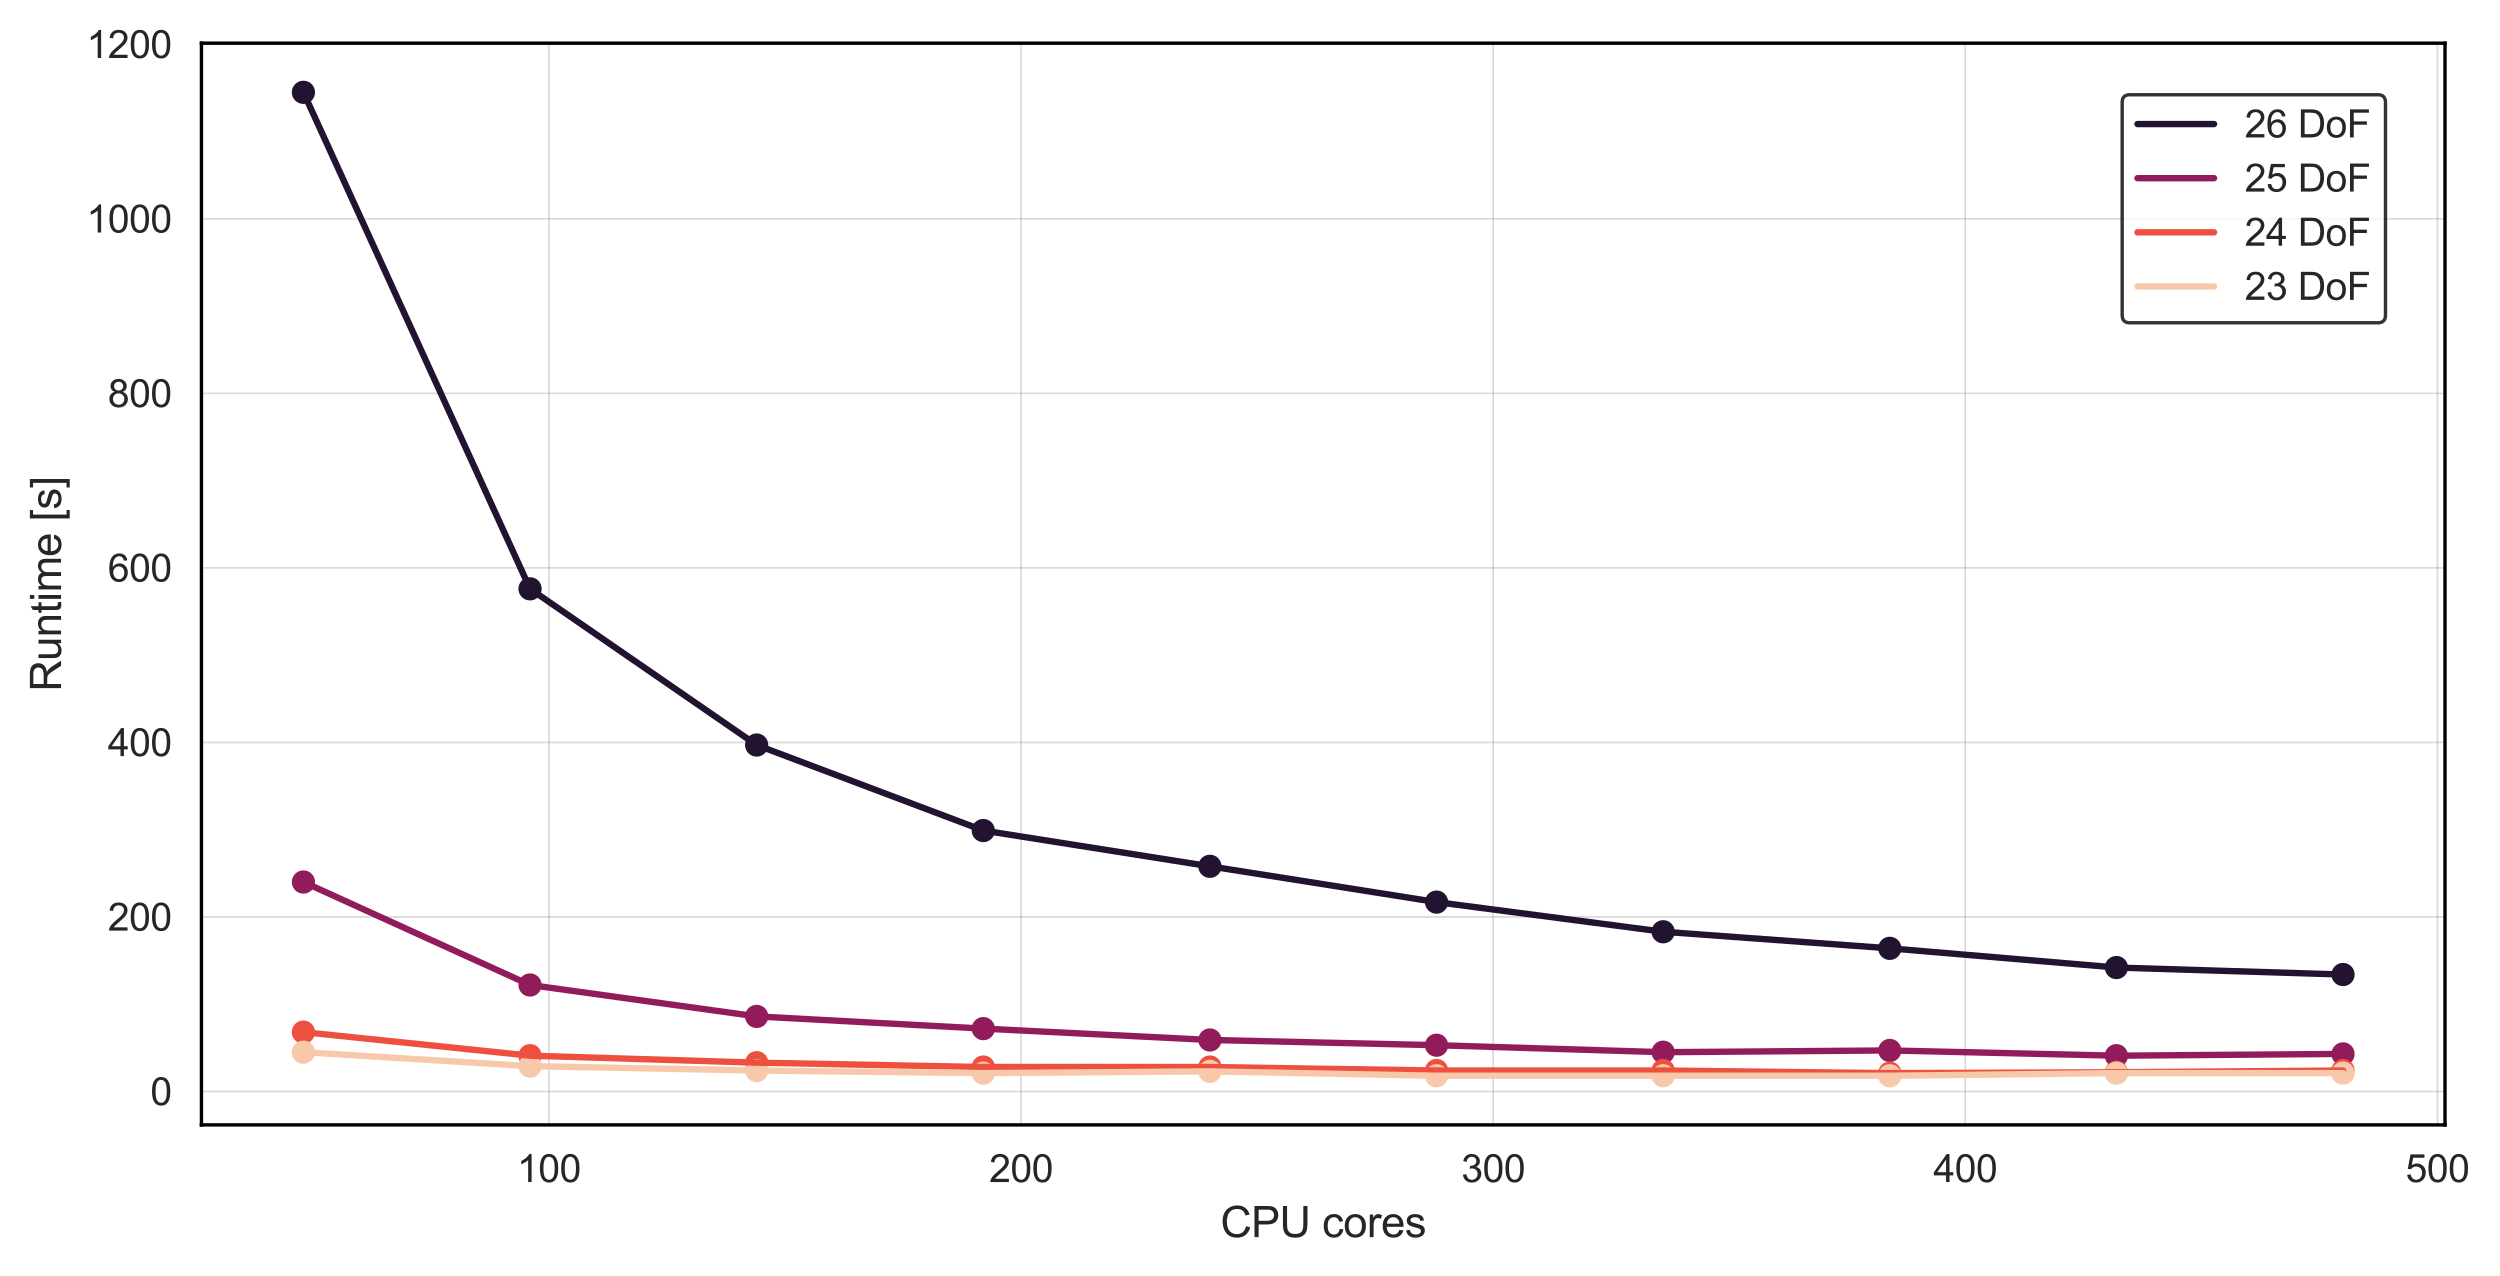 <?xml version="1.0" encoding="utf-8" standalone="no"?>
<!DOCTYPE svg PUBLIC "-//W3C//DTD SVG 1.1//EN"
  "http://www.w3.org/Graphics/SVG/1.1/DTD/svg11.dtd">
<svg xmlns:xlink="http://www.w3.org/1999/xlink" width="587.831pt" height="300.082pt" viewBox="0 0 587.831 300.082" xmlns="http://www.w3.org/2000/svg" version="1.1">
 <defs>
  <style type="text/css">*{stroke-linejoin: round; stroke-linecap: butt}</style>
 </defs>
 <g id="figure_1">
  <g id="patch_1">
   <path d="M 0 300.082 
L 587.831 300.082 
L 587.831 0 
L 0 0 
z
" style="fill: #ffffff"/>
  </g>
  <g id="axes_1">
   <g id="patch_2">
    <path d="M 47.365 264.506 
L 574.9 264.506 
L 574.9 10.144 
L 47.365 10.144 
z
" style="fill: #ffffff"/>
   </g>
   <g id="matplotlib.axis_1">
    <g id="xtick_1">
     <g id="line2d_1">
      <path d="M 129.071 264.506 
L 129.071 10.144 
" clip-path="url(#p59edd4e1dd)" style="fill: none; stroke: #808080; stroke-opacity: 0.3; stroke-width: 0.4; stroke-linecap: round"/>
     </g>
     <g id="text_1">
      <!-- 100 -->
      <g style="fill: #262626" transform="translate(121.563 277.948) scale(0.09 -0.09)">
       <defs>
        <path id="ArialMT-31" d="M 2384 0 
L 1822 0 
L 1822 3584 
Q 1619 3391 1289 3197 
Q 959 3003 697 2906 
L 697 3450 
Q 1169 3672 1522 3987 
Q 1875 4303 2022 4600 
L 2384 4600 
L 2384 0 
z
" transform="scale(0.016)"/>
        <path id="ArialMT-30" d="M 266 2259 
Q 266 3072 433 3567 
Q 600 4063 929 4331 
Q 1259 4600 1759 4600 
Q 2128 4600 2406 4451 
Q 2684 4303 2865 4023 
Q 3047 3744 3150 3342 
Q 3253 2941 3253 2259 
Q 3253 1453 3087 958 
Q 2922 463 2592 192 
Q 2263 -78 1759 -78 
Q 1097 -78 719 397 
Q 266 969 266 2259 
z
M 844 2259 
Q 844 1131 1108 757 
Q 1372 384 1759 384 
Q 2147 384 2411 759 
Q 2675 1134 2675 2259 
Q 2675 3391 2411 3762 
Q 2147 4134 1753 4134 
Q 1366 4134 1134 3806 
Q 844 3388 844 2259 
z
" transform="scale(0.016)"/>
       </defs>
       <use xlink:href="#ArialMT-31"/>
       <use xlink:href="#ArialMT-30" transform="translate(55.615 0)"/>
       <use xlink:href="#ArialMT-30" transform="translate(111.23 0)"/>
      </g>
     </g>
    </g>
    <g id="xtick_2">
     <g id="line2d_2">
      <path d="M 240.084 264.506 
L 240.084 10.144 
" clip-path="url(#p59edd4e1dd)" style="fill: none; stroke: #808080; stroke-opacity: 0.3; stroke-width: 0.4; stroke-linecap: round"/>
     </g>
     <g id="text_2">
      <!-- 200 -->
      <g style="fill: #262626" transform="translate(232.577 277.948) scale(0.09 -0.09)">
       <defs>
        <path id="ArialMT-32" d="M 3222 541 
L 3222 0 
L 194 0 
Q 188 203 259 391 
Q 375 700 629 1000 
Q 884 1300 1366 1694 
Q 2113 2306 2375 2664 
Q 2638 3022 2638 3341 
Q 2638 3675 2398 3904 
Q 2159 4134 1775 4134 
Q 1369 4134 1125 3890 
Q 881 3647 878 3216 
L 300 3275 
Q 359 3922 746 4261 
Q 1134 4600 1788 4600 
Q 2447 4600 2831 4234 
Q 3216 3869 3216 3328 
Q 3216 3053 3103 2787 
Q 2991 2522 2730 2228 
Q 2469 1934 1863 1422 
Q 1356 997 1212 845 
Q 1069 694 975 541 
L 3222 541 
z
" transform="scale(0.016)"/>
       </defs>
       <use xlink:href="#ArialMT-32"/>
       <use xlink:href="#ArialMT-30" transform="translate(55.615 0)"/>
       <use xlink:href="#ArialMT-30" transform="translate(111.23 0)"/>
      </g>
     </g>
    </g>
    <g id="xtick_3">
     <g id="line2d_3">
      <path d="M 351.097 264.506 
L 351.097 10.144 
" clip-path="url(#p59edd4e1dd)" style="fill: none; stroke: #808080; stroke-opacity: 0.3; stroke-width: 0.4; stroke-linecap: round"/>
     </g>
     <g id="text_3">
      <!-- 300 -->
      <g style="fill: #262626" transform="translate(343.59 277.948) scale(0.09 -0.09)">
       <defs>
        <path id="ArialMT-33" d="M 269 1209 
L 831 1284 
Q 928 806 1161 595 
Q 1394 384 1728 384 
Q 2125 384 2398 659 
Q 2672 934 2672 1341 
Q 2672 1728 2419 1979 
Q 2166 2231 1775 2231 
Q 1616 2231 1378 2169 
L 1441 2663 
Q 1497 2656 1531 2656 
Q 1891 2656 2178 2843 
Q 2466 3031 2466 3422 
Q 2466 3731 2256 3934 
Q 2047 4138 1716 4138 
Q 1388 4138 1169 3931 
Q 950 3725 888 3313 
L 325 3413 
Q 428 3978 793 4289 
Q 1159 4600 1703 4600 
Q 2078 4600 2393 4439 
Q 2709 4278 2876 4000 
Q 3044 3722 3044 3409 
Q 3044 3113 2884 2869 
Q 2725 2625 2413 2481 
Q 2819 2388 3044 2092 
Q 3269 1797 3269 1353 
Q 3269 753 2831 336 
Q 2394 -81 1725 -81 
Q 1122 -81 723 278 
Q 325 638 269 1209 
z
" transform="scale(0.016)"/>
       </defs>
       <use xlink:href="#ArialMT-33"/>
       <use xlink:href="#ArialMT-30" transform="translate(55.615 0)"/>
       <use xlink:href="#ArialMT-30" transform="translate(111.23 0)"/>
      </g>
     </g>
    </g>
    <g id="xtick_4">
     <g id="line2d_4">
      <path d="M 462.111 264.506 
L 462.111 10.144 
" clip-path="url(#p59edd4e1dd)" style="fill: none; stroke: #808080; stroke-opacity: 0.3; stroke-width: 0.4; stroke-linecap: round"/>
     </g>
     <g id="text_4">
      <!-- 400 -->
      <g style="fill: #262626" transform="translate(454.603 277.948) scale(0.09 -0.09)">
       <defs>
        <path id="ArialMT-34" d="M 2069 0 
L 2069 1097 
L 81 1097 
L 81 1613 
L 2172 4581 
L 2631 4581 
L 2631 1613 
L 3250 1613 
L 3250 1097 
L 2631 1097 
L 2631 0 
L 2069 0 
z
M 2069 1613 
L 2069 3678 
L 634 1613 
L 2069 1613 
z
" transform="scale(0.016)"/>
       </defs>
       <use xlink:href="#ArialMT-34"/>
       <use xlink:href="#ArialMT-30" transform="translate(55.615 0)"/>
       <use xlink:href="#ArialMT-30" transform="translate(111.23 0)"/>
      </g>
     </g>
    </g>
    <g id="xtick_5">
     <g id="line2d_5">
      <path d="M 573.124 264.506 
L 573.124 10.144 
" clip-path="url(#p59edd4e1dd)" style="fill: none; stroke: #808080; stroke-opacity: 0.3; stroke-width: 0.4; stroke-linecap: round"/>
     </g>
     <g id="text_5">
      <!-- 500 -->
      <g style="fill: #262626" transform="translate(565.617 277.948) scale(0.09 -0.09)">
       <defs>
        <path id="ArialMT-35" d="M 266 1200 
L 856 1250 
Q 922 819 1161 601 
Q 1400 384 1738 384 
Q 2144 384 2425 690 
Q 2706 997 2706 1503 
Q 2706 1984 2436 2262 
Q 2166 2541 1728 2541 
Q 1456 2541 1237 2417 
Q 1019 2294 894 2097 
L 366 2166 
L 809 4519 
L 3088 4519 
L 3088 3981 
L 1259 3981 
L 1013 2750 
Q 1425 3038 1878 3038 
Q 2478 3038 2890 2622 
Q 3303 2206 3303 1553 
Q 3303 931 2941 478 
Q 2500 -78 1738 -78 
Q 1113 -78 717 272 
Q 322 622 266 1200 
z
" transform="scale(0.016)"/>
       </defs>
       <use xlink:href="#ArialMT-35"/>
       <use xlink:href="#ArialMT-30" transform="translate(55.615 0)"/>
       <use xlink:href="#ArialMT-30" transform="translate(111.23 0)"/>
      </g>
     </g>
    </g>
    <g id="text_6">
     <!-- CPU cores -->
     <g style="fill: #262626" transform="translate(286.961 290.894) scale(0.1 -0.1)">
      <defs>
       <path id="ArialMT-43" d="M 3763 1606 
L 4369 1453 
Q 4178 706 3683 314 
Q 3188 -78 2472 -78 
Q 1731 -78 1267 223 
Q 803 525 561 1097 
Q 319 1669 319 2325 
Q 319 3041 592 3573 
Q 866 4106 1370 4382 
Q 1875 4659 2481 4659 
Q 3169 4659 3637 4309 
Q 4106 3959 4291 3325 
L 3694 3184 
Q 3534 3684 3231 3912 
Q 2928 4141 2469 4141 
Q 1941 4141 1586 3887 
Q 1231 3634 1087 3207 
Q 944 2781 944 2328 
Q 944 1744 1114 1308 
Q 1284 872 1643 656 
Q 2003 441 2422 441 
Q 2931 441 3284 734 
Q 3638 1028 3763 1606 
z
" transform="scale(0.016)"/>
       <path id="ArialMT-50" d="M 494 0 
L 494 4581 
L 2222 4581 
Q 2678 4581 2919 4538 
Q 3256 4481 3484 4323 
Q 3713 4166 3852 3881 
Q 3991 3597 3991 3256 
Q 3991 2672 3619 2267 
Q 3247 1863 2275 1863 
L 1100 1863 
L 1100 0 
L 494 0 
z
M 1100 2403 
L 2284 2403 
Q 2872 2403 3119 2622 
Q 3366 2841 3366 3238 
Q 3366 3525 3220 3729 
Q 3075 3934 2838 4000 
Q 2684 4041 2272 4041 
L 1100 4041 
L 1100 2403 
z
" transform="scale(0.016)"/>
       <path id="ArialMT-55" d="M 3500 4581 
L 4106 4581 
L 4106 1934 
Q 4106 1244 3950 837 
Q 3794 431 3386 176 
Q 2978 -78 2316 -78 
Q 1672 -78 1262 144 
Q 853 366 678 786 
Q 503 1206 503 1934 
L 503 4581 
L 1109 4581 
L 1109 1938 
Q 1109 1341 1220 1058 
Q 1331 775 1601 622 
Q 1872 469 2263 469 
Q 2931 469 3215 772 
Q 3500 1075 3500 1938 
L 3500 4581 
z
" transform="scale(0.016)"/>
       <path id="ArialMT-20" transform="scale(0.016)"/>
       <path id="ArialMT-63" d="M 2588 1216 
L 3141 1144 
Q 3050 572 2676 248 
Q 2303 -75 1759 -75 
Q 1078 -75 664 370 
Q 250 816 250 1647 
Q 250 2184 428 2587 
Q 606 2991 970 3192 
Q 1334 3394 1763 3394 
Q 2303 3394 2647 3120 
Q 2991 2847 3088 2344 
L 2541 2259 
Q 2463 2594 2264 2762 
Q 2066 2931 1784 2931 
Q 1359 2931 1093 2626 
Q 828 2322 828 1663 
Q 828 994 1084 691 
Q 1341 388 1753 388 
Q 2084 388 2306 591 
Q 2528 794 2588 1216 
z
" transform="scale(0.016)"/>
       <path id="ArialMT-6f" d="M 213 1659 
Q 213 2581 725 3025 
Q 1153 3394 1769 3394 
Q 2453 3394 2887 2945 
Q 3322 2497 3322 1706 
Q 3322 1066 3130 698 
Q 2938 331 2570 128 
Q 2203 -75 1769 -75 
Q 1072 -75 642 372 
Q 213 819 213 1659 
z
M 791 1659 
Q 791 1022 1069 705 
Q 1347 388 1769 388 
Q 2188 388 2466 706 
Q 2744 1025 2744 1678 
Q 2744 2294 2464 2611 
Q 2184 2928 1769 2928 
Q 1347 2928 1069 2612 
Q 791 2297 791 1659 
z
" transform="scale(0.016)"/>
       <path id="ArialMT-72" d="M 416 0 
L 416 3319 
L 922 3319 
L 922 2816 
Q 1116 3169 1280 3281 
Q 1444 3394 1641 3394 
Q 1925 3394 2219 3213 
L 2025 2691 
Q 1819 2813 1613 2813 
Q 1428 2813 1281 2702 
Q 1134 2591 1072 2394 
Q 978 2094 978 1738 
L 978 0 
L 416 0 
z
" transform="scale(0.016)"/>
       <path id="ArialMT-65" d="M 2694 1069 
L 3275 997 
Q 3138 488 2766 206 
Q 2394 -75 1816 -75 
Q 1088 -75 661 373 
Q 234 822 234 1631 
Q 234 2469 665 2931 
Q 1097 3394 1784 3394 
Q 2450 3394 2872 2941 
Q 3294 2488 3294 1666 
Q 3294 1616 3291 1516 
L 816 1516 
Q 847 969 1125 678 
Q 1403 388 1819 388 
Q 2128 388 2347 550 
Q 2566 713 2694 1069 
z
M 847 1978 
L 2700 1978 
Q 2663 2397 2488 2606 
Q 2219 2931 1791 2931 
Q 1403 2931 1139 2672 
Q 875 2413 847 1978 
z
" transform="scale(0.016)"/>
       <path id="ArialMT-73" d="M 197 991 
L 753 1078 
Q 800 744 1014 566 
Q 1228 388 1613 388 
Q 2000 388 2187 545 
Q 2375 703 2375 916 
Q 2375 1106 2209 1216 
Q 2094 1291 1634 1406 
Q 1016 1563 777 1677 
Q 538 1791 414 1992 
Q 291 2194 291 2438 
Q 291 2659 392 2848 
Q 494 3038 669 3163 
Q 800 3259 1026 3326 
Q 1253 3394 1513 3394 
Q 1903 3394 2198 3281 
Q 2494 3169 2634 2976 
Q 2775 2784 2828 2463 
L 2278 2388 
Q 2241 2644 2061 2787 
Q 1881 2931 1553 2931 
Q 1166 2931 1000 2803 
Q 834 2675 834 2503 
Q 834 2394 903 2306 
Q 972 2216 1119 2156 
Q 1203 2125 1616 2013 
Q 2213 1853 2448 1751 
Q 2684 1650 2818 1456 
Q 2953 1263 2953 975 
Q 2953 694 2789 445 
Q 2625 197 2315 61 
Q 2006 -75 1616 -75 
Q 969 -75 630 194 
Q 291 463 197 991 
z
" transform="scale(0.016)"/>
      </defs>
      <use xlink:href="#ArialMT-43"/>
      <use xlink:href="#ArialMT-50" transform="translate(72.217 0)"/>
      <use xlink:href="#ArialMT-55" transform="translate(138.916 0)"/>
      <use xlink:href="#ArialMT-20" transform="translate(211.133 0)"/>
      <use xlink:href="#ArialMT-63" transform="translate(238.916 0)"/>
      <use xlink:href="#ArialMT-6f" transform="translate(288.916 0)"/>
      <use xlink:href="#ArialMT-72" transform="translate(344.531 0)"/>
      <use xlink:href="#ArialMT-65" transform="translate(377.832 0)"/>
      <use xlink:href="#ArialMT-73" transform="translate(433.447 0)"/>
     </g>
    </g>
   </g>
   <g id="matplotlib.axis_2">
    <g id="ytick_1">
     <g id="line2d_6">
      <path d="M 47.365 256.637 
L 574.9 256.637 
" clip-path="url(#p59edd4e1dd)" style="fill: none; stroke: #808080; stroke-opacity: 0.3; stroke-width: 0.4; stroke-linecap: round"/>
     </g>
     <g id="text_7">
      <!-- 0 -->
      <g style="fill: #262626" transform="translate(35.36 259.858) scale(0.09 -0.09)">
       <use xlink:href="#ArialMT-30"/>
      </g>
     </g>
    </g>
    <g id="ytick_2">
     <g id="line2d_7">
      <path d="M 47.365 215.601 
L 574.9 215.601 
" clip-path="url(#p59edd4e1dd)" style="fill: none; stroke: #808080; stroke-opacity: 0.3; stroke-width: 0.4; stroke-linecap: round"/>
     </g>
     <g id="text_8">
      <!-- 200 -->
      <g style="fill: #262626" transform="translate(25.35 218.822) scale(0.09 -0.09)">
       <use xlink:href="#ArialMT-32"/>
       <use xlink:href="#ArialMT-30" transform="translate(55.615 0)"/>
       <use xlink:href="#ArialMT-30" transform="translate(111.23 0)"/>
      </g>
     </g>
    </g>
    <g id="ytick_3">
     <g id="line2d_8">
      <path d="M 47.365 174.565 
L 574.9 174.565 
" clip-path="url(#p59edd4e1dd)" style="fill: none; stroke: #808080; stroke-opacity: 0.3; stroke-width: 0.4; stroke-linecap: round"/>
     </g>
     <g id="text_9">
      <!-- 400 -->
      <g style="fill: #262626" transform="translate(25.35 177.786) scale(0.09 -0.09)">
       <use xlink:href="#ArialMT-34"/>
       <use xlink:href="#ArialMT-30" transform="translate(55.615 0)"/>
       <use xlink:href="#ArialMT-30" transform="translate(111.23 0)"/>
      </g>
     </g>
    </g>
    <g id="ytick_4">
     <g id="line2d_9">
      <path d="M 47.365 133.529 
L 574.9 133.529 
" clip-path="url(#p59edd4e1dd)" style="fill: none; stroke: #808080; stroke-opacity: 0.3; stroke-width: 0.4; stroke-linecap: round"/>
     </g>
     <g id="text_10">
      <!-- 600 -->
      <g style="fill: #262626" transform="translate(25.35 136.75) scale(0.09 -0.09)">
       <defs>
        <path id="ArialMT-36" d="M 3184 3459 
L 2625 3416 
Q 2550 3747 2413 3897 
Q 2184 4138 1850 4138 
Q 1581 4138 1378 3988 
Q 1113 3794 959 3422 
Q 806 3050 800 2363 
Q 1003 2672 1297 2822 
Q 1591 2972 1913 2972 
Q 2475 2972 2870 2558 
Q 3266 2144 3266 1488 
Q 3266 1056 3080 686 
Q 2894 316 2569 119 
Q 2244 -78 1831 -78 
Q 1128 -78 684 439 
Q 241 956 241 2144 
Q 241 3472 731 4075 
Q 1159 4600 1884 4600 
Q 2425 4600 2770 4297 
Q 3116 3994 3184 3459 
z
M 888 1484 
Q 888 1194 1011 928 
Q 1134 663 1356 523 
Q 1578 384 1822 384 
Q 2178 384 2434 671 
Q 2691 959 2691 1453 
Q 2691 1928 2437 2201 
Q 2184 2475 1800 2475 
Q 1419 2475 1153 2201 
Q 888 1928 888 1484 
z
" transform="scale(0.016)"/>
       </defs>
       <use xlink:href="#ArialMT-36"/>
       <use xlink:href="#ArialMT-30" transform="translate(55.615 0)"/>
       <use xlink:href="#ArialMT-30" transform="translate(111.23 0)"/>
      </g>
     </g>
    </g>
    <g id="ytick_5">
     <g id="line2d_10">
      <path d="M 47.365 92.493 
L 574.9 92.493 
" clip-path="url(#p59edd4e1dd)" style="fill: none; stroke: #808080; stroke-opacity: 0.3; stroke-width: 0.4; stroke-linecap: round"/>
     </g>
     <g id="text_11">
      <!-- 800 -->
      <g style="fill: #262626" transform="translate(25.35 95.714) scale(0.09 -0.09)">
       <defs>
        <path id="ArialMT-38" d="M 1131 2484 
Q 781 2613 612 2850 
Q 444 3088 444 3419 
Q 444 3919 803 4259 
Q 1163 4600 1759 4600 
Q 2359 4600 2725 4251 
Q 3091 3903 3091 3403 
Q 3091 3084 2923 2848 
Q 2756 2613 2416 2484 
Q 2838 2347 3058 2040 
Q 3278 1734 3278 1309 
Q 3278 722 2862 322 
Q 2447 -78 1769 -78 
Q 1091 -78 675 323 
Q 259 725 259 1325 
Q 259 1772 486 2073 
Q 713 2375 1131 2484 
z
M 1019 3438 
Q 1019 3113 1228 2906 
Q 1438 2700 1772 2700 
Q 2097 2700 2305 2904 
Q 2513 3109 2513 3406 
Q 2513 3716 2298 3927 
Q 2084 4138 1766 4138 
Q 1444 4138 1231 3931 
Q 1019 3725 1019 3438 
z
M 838 1322 
Q 838 1081 952 856 
Q 1066 631 1291 507 
Q 1516 384 1775 384 
Q 2178 384 2440 643 
Q 2703 903 2703 1303 
Q 2703 1709 2433 1975 
Q 2163 2241 1756 2241 
Q 1359 2241 1098 1978 
Q 838 1716 838 1322 
z
" transform="scale(0.016)"/>
       </defs>
       <use xlink:href="#ArialMT-38"/>
       <use xlink:href="#ArialMT-30" transform="translate(55.615 0)"/>
       <use xlink:href="#ArialMT-30" transform="translate(111.23 0)"/>
      </g>
     </g>
    </g>
    <g id="ytick_6">
     <g id="line2d_11">
      <path d="M 47.365 51.457 
L 574.9 51.457 
" clip-path="url(#p59edd4e1dd)" style="fill: none; stroke: #808080; stroke-opacity: 0.3; stroke-width: 0.4; stroke-linecap: round"/>
     </g>
     <g id="text_12">
      <!-- 1000 -->
      <g style="fill: #262626" transform="translate(20.345 54.678) scale(0.09 -0.09)">
       <use xlink:href="#ArialMT-31"/>
       <use xlink:href="#ArialMT-30" transform="translate(55.615 0)"/>
       <use xlink:href="#ArialMT-30" transform="translate(111.23 0)"/>
       <use xlink:href="#ArialMT-30" transform="translate(166.846 0)"/>
      </g>
     </g>
    </g>
    <g id="ytick_7">
     <g id="line2d_12">
      <path d="M 47.365 10.421 
L 574.9 10.421 
" clip-path="url(#p59edd4e1dd)" style="fill: none; stroke: #808080; stroke-opacity: 0.3; stroke-width: 0.4; stroke-linecap: round"/>
     </g>
     <g id="text_13">
      <!-- 1200 -->
      <g style="fill: #262626" transform="translate(20.345 13.642) scale(0.09 -0.09)">
       <use xlink:href="#ArialMT-31"/>
       <use xlink:href="#ArialMT-32" transform="translate(55.615 0)"/>
       <use xlink:href="#ArialMT-30" transform="translate(111.23 0)"/>
       <use xlink:href="#ArialMT-30" transform="translate(166.846 0)"/>
      </g>
     </g>
    </g>
    <g id="text_14">
     <!-- Runtime [s] -->
     <g style="fill: #262626" transform="translate(14.358 162.609) rotate(-90) scale(0.1 -0.1)">
      <defs>
       <path id="ArialMT-52" d="M 503 0 
L 503 4581 
L 2534 4581 
Q 3147 4581 3465 4457 
Q 3784 4334 3975 4021 
Q 4166 3709 4166 3331 
Q 4166 2844 3850 2509 
Q 3534 2175 2875 2084 
Q 3116 1969 3241 1856 
Q 3506 1613 3744 1247 
L 4541 0 
L 3778 0 
L 3172 953 
Q 2906 1366 2734 1584 
Q 2563 1803 2427 1890 
Q 2291 1978 2150 2013 
Q 2047 2034 1813 2034 
L 1109 2034 
L 1109 0 
L 503 0 
z
M 1109 2559 
L 2413 2559 
Q 2828 2559 3062 2645 
Q 3297 2731 3419 2920 
Q 3541 3109 3541 3331 
Q 3541 3656 3305 3865 
Q 3069 4075 2559 4075 
L 1109 4075 
L 1109 2559 
z
" transform="scale(0.016)"/>
       <path id="ArialMT-75" d="M 2597 0 
L 2597 488 
Q 2209 -75 1544 -75 
Q 1250 -75 995 37 
Q 741 150 617 320 
Q 494 491 444 738 
Q 409 903 409 1263 
L 409 3319 
L 972 3319 
L 972 1478 
Q 972 1038 1006 884 
Q 1059 663 1231 536 
Q 1403 409 1656 409 
Q 1909 409 2131 539 
Q 2353 669 2445 892 
Q 2538 1116 2538 1541 
L 2538 3319 
L 3100 3319 
L 3100 0 
L 2597 0 
z
" transform="scale(0.016)"/>
       <path id="ArialMT-6e" d="M 422 0 
L 422 3319 
L 928 3319 
L 928 2847 
Q 1294 3394 1984 3394 
Q 2284 3394 2536 3286 
Q 2788 3178 2913 3003 
Q 3038 2828 3088 2588 
Q 3119 2431 3119 2041 
L 3119 0 
L 2556 0 
L 2556 2019 
Q 2556 2363 2490 2533 
Q 2425 2703 2258 2804 
Q 2091 2906 1866 2906 
Q 1506 2906 1245 2678 
Q 984 2450 984 1813 
L 984 0 
L 422 0 
z
" transform="scale(0.016)"/>
       <path id="ArialMT-74" d="M 1650 503 
L 1731 6 
Q 1494 -44 1306 -44 
Q 1000 -44 831 53 
Q 663 150 594 308 
Q 525 466 525 972 
L 525 2881 
L 113 2881 
L 113 3319 
L 525 3319 
L 525 4141 
L 1084 4478 
L 1084 3319 
L 1650 3319 
L 1650 2881 
L 1084 2881 
L 1084 941 
Q 1084 700 1114 631 
Q 1144 563 1211 522 
Q 1278 481 1403 481 
Q 1497 481 1650 503 
z
" transform="scale(0.016)"/>
       <path id="ArialMT-69" d="M 425 3934 
L 425 4581 
L 988 4581 
L 988 3934 
L 425 3934 
z
M 425 0 
L 425 3319 
L 988 3319 
L 988 0 
L 425 0 
z
" transform="scale(0.016)"/>
       <path id="ArialMT-6d" d="M 422 0 
L 422 3319 
L 925 3319 
L 925 2853 
Q 1081 3097 1340 3245 
Q 1600 3394 1931 3394 
Q 2300 3394 2536 3241 
Q 2772 3088 2869 2813 
Q 3263 3394 3894 3394 
Q 4388 3394 4653 3120 
Q 4919 2847 4919 2278 
L 4919 0 
L 4359 0 
L 4359 2091 
Q 4359 2428 4304 2576 
Q 4250 2725 4106 2815 
Q 3963 2906 3769 2906 
Q 3419 2906 3187 2673 
Q 2956 2441 2956 1928 
L 2956 0 
L 2394 0 
L 2394 2156 
Q 2394 2531 2256 2718 
Q 2119 2906 1806 2906 
Q 1569 2906 1367 2781 
Q 1166 2656 1075 2415 
Q 984 2175 984 1722 
L 984 0 
L 422 0 
z
" transform="scale(0.016)"/>
       <path id="ArialMT-5b" d="M 434 -1272 
L 434 4581 
L 1675 4581 
L 1675 4116 
L 997 4116 
L 997 -806 
L 1675 -806 
L 1675 -1272 
L 434 -1272 
z
" transform="scale(0.016)"/>
       <path id="ArialMT-5d" d="M 1363 -1272 
L 122 -1272 
L 122 -806 
L 800 -806 
L 800 4116 
L 122 4116 
L 122 4581 
L 1363 4581 
L 1363 -1272 
z
" transform="scale(0.016)"/>
      </defs>
      <use xlink:href="#ArialMT-52"/>
      <use xlink:href="#ArialMT-75" transform="translate(72.217 0)"/>
      <use xlink:href="#ArialMT-6e" transform="translate(127.832 0)"/>
      <use xlink:href="#ArialMT-74" transform="translate(183.447 0)"/>
      <use xlink:href="#ArialMT-69" transform="translate(211.23 0)"/>
      <use xlink:href="#ArialMT-6d" transform="translate(233.447 0)"/>
      <use xlink:href="#ArialMT-65" transform="translate(316.748 0)"/>
      <use xlink:href="#ArialMT-20" transform="translate(372.363 0)"/>
      <use xlink:href="#ArialMT-5b" transform="translate(400.146 0)"/>
      <use xlink:href="#ArialMT-73" transform="translate(427.93 0)"/>
      <use xlink:href="#ArialMT-5d" transform="translate(477.93 0)"/>
     </g>
    </g>
   </g>
   <g id="PathCollection_1">
    <defs>
     <path id="m0b85c53d11" d="M 0 2.236 
C 0.593 2.236 1.162 2 1.581 1.581 
C 2 1.162 2.236 0.593 2.236 0 
C 2.236 -0.593 2 -1.162 1.581 -1.581 
C 1.162 -2 0.593 -2.236 0 -2.236 
C -0.593 -2.236 -1.162 -2 -1.581 -1.581 
C -2 -1.162 -2.236 -0.593 -2.236 0 
C -2.236 0.593 -2 1.162 -1.581 1.581 
C -1.162 2 -0.593 2.236 0 2.236 
z
" style="stroke: #221331"/>
    </defs>
    <g clip-path="url(#p59edd4e1dd)">
     <use xlink:href="#m0b85c53d11" x="71.344" y="21.706" style="fill: #221331; stroke: #221331"/>
     <use xlink:href="#m0b85c53d11" x="124.63" y="138.453" style="fill: #221331; stroke: #221331"/>
     <use xlink:href="#m0b85c53d11" x="177.916" y="175.18" style="fill: #221331; stroke: #221331"/>
     <use xlink:href="#m0b85c53d11" x="231.203" y="195.288" style="fill: #221331; stroke: #221331"/>
     <use xlink:href="#m0b85c53d11" x="284.489" y="203.7" style="fill: #221331; stroke: #221331"/>
     <use xlink:href="#m0b85c53d11" x="337.776" y="212.113" style="fill: #221331; stroke: #221331"/>
     <use xlink:href="#m0b85c53d11" x="391.062" y="219.089" style="fill: #221331; stroke: #221331"/>
     <use xlink:href="#m0b85c53d11" x="444.348" y="222.987" style="fill: #221331; stroke: #221331"/>
     <use xlink:href="#m0b85c53d11" x="497.635" y="227.501" style="fill: #221331; stroke: #221331"/>
     <use xlink:href="#m0b85c53d11" x="550.921" y="229.143" style="fill: #221331; stroke: #221331"/>
    </g>
   </g>
   <g id="PathCollection_2">
    <defs>
     <path id="m128cc73f21" d="M 0 2.236 
C 0.593 2.236 1.162 2 1.581 1.581 
C 2 1.162 2.236 0.593 2.236 0 
C 2.236 -0.593 2 -1.162 1.581 -1.581 
C 1.162 -2 0.593 -2.236 0 -2.236 
C -0.593 -2.236 -1.162 -2 -1.581 -1.581 
C -2 -1.162 -2.236 -0.593 -2.236 0 
C -2.236 0.593 -2 1.162 -1.581 1.581 
C -1.162 2 -0.593 2.236 0 2.236 
z
" style="stroke: #921c5b"/>
    </defs>
    <g clip-path="url(#p59edd4e1dd)">
     <use xlink:href="#m128cc73f21" x="71.344" y="207.394" style="fill: #921c5b; stroke: #921c5b"/>
     <use xlink:href="#m128cc73f21" x="124.63" y="231.605" style="fill: #921c5b; stroke: #921c5b"/>
     <use xlink:href="#m128cc73f21" x="177.916" y="238.991" style="fill: #921c5b; stroke: #921c5b"/>
     <use xlink:href="#m128cc73f21" x="231.203" y="241.864" style="fill: #921c5b; stroke: #921c5b"/>
     <use xlink:href="#m128cc73f21" x="284.489" y="244.531" style="fill: #921c5b; stroke: #921c5b"/>
     <use xlink:href="#m128cc73f21" x="337.776" y="245.762" style="fill: #921c5b; stroke: #921c5b"/>
     <use xlink:href="#m128cc73f21" x="391.062" y="247.404" style="fill: #921c5b; stroke: #921c5b"/>
     <use xlink:href="#m128cc73f21" x="444.348" y="246.993" style="fill: #921c5b; stroke: #921c5b"/>
     <use xlink:href="#m128cc73f21" x="497.635" y="248.224" style="fill: #921c5b; stroke: #921c5b"/>
     <use xlink:href="#m128cc73f21" x="550.921" y="247.814" style="fill: #921c5b; stroke: #921c5b"/>
    </g>
   </g>
   <g id="PathCollection_3">
    <defs>
     <path id="me78e6819f0" d="M 0 2.236 
C 0.593 2.236 1.162 2 1.581 1.581 
C 2 1.162 2.236 0.593 2.236 0 
C 2.236 -0.593 2 -1.162 1.581 -1.581 
C 1.162 -2 0.593 -2.236 0 -2.236 
C -0.593 -2.236 -1.162 -2 -1.581 -1.581 
C -2 -1.162 -2.236 -0.593 -2.236 0 
C -2.236 0.593 -2 1.162 -1.581 1.581 
C -1.162 2 -0.593 2.236 0 2.236 
z
" style="stroke: #ed503e"/>
    </defs>
    <g clip-path="url(#p59edd4e1dd)">
     <use xlink:href="#me78e6819f0" x="71.344" y="242.685" style="fill: #ed503e; stroke: #ed503e"/>
     <use xlink:href="#me78e6819f0" x="124.63" y="248.224" style="fill: #ed503e; stroke: #ed503e"/>
     <use xlink:href="#me78e6819f0" x="177.916" y="249.866" style="fill: #ed503e; stroke: #ed503e"/>
     <use xlink:href="#me78e6819f0" x="231.203" y="250.892" style="fill: #ed503e; stroke: #ed503e"/>
     <use xlink:href="#me78e6819f0" x="284.489" y="250.892" style="fill: #ed503e; stroke: #ed503e"/>
     <use xlink:href="#me78e6819f0" x="337.776" y="251.713" style="fill: #ed503e; stroke: #ed503e"/>
     <use xlink:href="#me78e6819f0" x="391.062" y="251.713" style="fill: #ed503e; stroke: #ed503e"/>
     <use xlink:href="#me78e6819f0" x="444.348" y="252.328" style="fill: #ed503e; stroke: #ed503e"/>
     <use xlink:href="#me78e6819f0" x="497.635" y="252.123" style="fill: #ed503e; stroke: #ed503e"/>
     <use xlink:href="#me78e6819f0" x="550.921" y="251.713" style="fill: #ed503e; stroke: #ed503e"/>
    </g>
   </g>
   <g id="PathCollection_4">
    <defs>
     <path id="m122f4cdaa8" d="M 0 2.236 
C 0.593 2.236 1.162 2 1.581 1.581 
C 2 1.162 2.236 0.593 2.236 0 
C 2.236 -0.593 2 -1.162 1.581 -1.581 
C 1.162 -2 0.593 -2.236 0 -2.236 
C -0.593 -2.236 -1.162 -2 -1.581 -1.581 
C -2 -1.162 -2.236 -0.593 -2.236 0 
C -2.236 0.593 -2 1.162 -1.581 1.581 
C -1.162 2 -0.593 2.236 0 2.236 
z
" style="stroke: #f7c9aa"/>
    </defs>
    <g clip-path="url(#p59edd4e1dd)">
     <use xlink:href="#m122f4cdaa8" x="71.344" y="247.404" style="fill: #f7c9aa; stroke: #f7c9aa"/>
     <use xlink:href="#m122f4cdaa8" x="124.63" y="250.687" style="fill: #f7c9aa; stroke: #f7c9aa"/>
     <use xlink:href="#m122f4cdaa8" x="177.916" y="251.713" style="fill: #f7c9aa; stroke: #f7c9aa"/>
     <use xlink:href="#m122f4cdaa8" x="231.203" y="252.328" style="fill: #f7c9aa; stroke: #f7c9aa"/>
     <use xlink:href="#m122f4cdaa8" x="284.489" y="251.918" style="fill: #f7c9aa; stroke: #f7c9aa"/>
     <use xlink:href="#m122f4cdaa8" x="337.776" y="252.944" style="fill: #f7c9aa; stroke: #f7c9aa"/>
     <use xlink:href="#m122f4cdaa8" x="391.062" y="252.944" style="fill: #f7c9aa; stroke: #f7c9aa"/>
     <use xlink:href="#m122f4cdaa8" x="444.348" y="252.944" style="fill: #f7c9aa; stroke: #f7c9aa"/>
     <use xlink:href="#m122f4cdaa8" x="497.635" y="252.328" style="fill: #f7c9aa; stroke: #f7c9aa"/>
     <use xlink:href="#m122f4cdaa8" x="550.921" y="252.328" style="fill: #f7c9aa; stroke: #f7c9aa"/>
    </g>
   </g>
   <g id="line2d_13">
    <path d="M 71.344 21.706 
L 124.63 138.453 
L 177.916 175.18 
L 231.203 195.288 
L 284.489 203.7 
L 337.776 212.113 
L 391.062 219.089 
L 444.348 222.987 
L 497.635 227.501 
L 550.921 229.143 
" clip-path="url(#p59edd4e1dd)" style="fill: none; stroke: #221331; stroke-width: 1.5; stroke-linecap: round"/>
   </g>
   <g id="line2d_14">
    <path d="M 71.344 207.394 
L 124.63 231.605 
L 177.916 238.991 
L 231.203 241.864 
L 284.489 244.531 
L 337.776 245.762 
L 391.062 247.404 
L 444.348 246.993 
L 497.635 248.224 
L 550.921 247.814 
" clip-path="url(#p59edd4e1dd)" style="fill: none; stroke: #921c5b; stroke-width: 1.5; stroke-linecap: round"/>
   </g>
   <g id="line2d_15">
    <path d="M 71.344 242.685 
L 124.63 248.224 
L 177.916 249.866 
L 231.203 250.892 
L 284.489 250.892 
L 337.776 251.713 
L 391.062 251.713 
L 444.348 252.328 
L 497.635 252.123 
L 550.921 251.713 
" clip-path="url(#p59edd4e1dd)" style="fill: none; stroke: #ed503e; stroke-width: 1.5; stroke-linecap: round"/>
   </g>
   <g id="line2d_16">
    <path d="M 71.344 247.404 
L 124.63 250.687 
L 177.916 251.713 
L 231.203 252.328 
L 284.489 251.918 
L 337.776 252.944 
L 391.062 252.944 
L 444.348 252.944 
L 497.635 252.328 
L 550.921 252.328 
" clip-path="url(#p59edd4e1dd)" style="fill: none; stroke: #f7c9aa; stroke-width: 1.5; stroke-linecap: round"/>
   </g>
   <g id="patch_3">
    <path d="M 47.365 264.506 
L 47.365 10.144 
" style="fill: none; stroke: #000000; stroke-width: 0.8; stroke-linejoin: miter; stroke-linecap: square"/>
   </g>
   <g id="patch_4">
    <path d="M 574.9 264.506 
L 574.9 10.144 
" style="fill: none; stroke: #000000; stroke-width: 0.8; stroke-linejoin: miter; stroke-linecap: square"/>
   </g>
   <g id="patch_5">
    <path d="M 47.365 264.506 
L 574.9 264.506 
" style="fill: none; stroke: #000000; stroke-width: 0.8; stroke-linejoin: miter; stroke-linecap: square"/>
   </g>
   <g id="patch_6">
    <path d="M 47.365 10.144 
L 574.9 10.144 
" style="fill: none; stroke: #000000; stroke-width: 0.8; stroke-linejoin: miter; stroke-linecap: square"/>
   </g>
   <g id="legend_1">
    <g id="patch_7">
     <path d="M 500.793 75.898 
L 559.105 75.898 
Q 560.905 75.898 560.905 74.098 
L 560.905 24.075 
Q 560.905 22.275 559.105 22.275 
L 500.793 22.275 
Q 498.993 22.275 498.993 24.075 
L 498.993 74.098 
Q 498.993 75.898 500.793 75.898 
z
" style="fill: #ffffff; opacity: 0.8; stroke: #000000; stroke-width: 0.8; stroke-linejoin: miter"/>
    </g>
    <g id="line2d_17">
     <path d="M 502.593 29.167 
L 511.593 29.167 
L 520.593 29.167 
" style="fill: none; stroke: #221331; stroke-width: 1.5; stroke-linecap: round"/>
    </g>
    <g id="text_15">
     <!-- 26 DoF -->
     <g style="fill: #262626" transform="translate(527.793 32.317) scale(0.09 -0.09)">
      <defs>
       <path id="ArialMT-44" d="M 494 0 
L 494 4581 
L 2072 4581 
Q 2606 4581 2888 4516 
Q 3281 4425 3559 4188 
Q 3922 3881 4101 3404 
Q 4281 2928 4281 2316 
Q 4281 1794 4159 1391 
Q 4038 988 3847 723 
Q 3656 459 3429 307 
Q 3203 156 2883 78 
Q 2563 0 2147 0 
L 494 0 
z
M 1100 541 
L 2078 541 
Q 2531 541 2789 625 
Q 3047 709 3200 863 
Q 3416 1078 3536 1442 
Q 3656 1806 3656 2325 
Q 3656 3044 3420 3430 
Q 3184 3816 2847 3947 
Q 2603 4041 2063 4041 
L 1100 4041 
L 1100 541 
z
" transform="scale(0.016)"/>
       <path id="ArialMT-46" d="M 525 0 
L 525 4581 
L 3616 4581 
L 3616 4041 
L 1131 4041 
L 1131 2622 
L 3281 2622 
L 3281 2081 
L 1131 2081 
L 1131 0 
L 525 0 
z
" transform="scale(0.016)"/>
      </defs>
      <use xlink:href="#ArialMT-32"/>
      <use xlink:href="#ArialMT-36" transform="translate(55.615 0)"/>
      <use xlink:href="#ArialMT-20" transform="translate(111.23 0)"/>
      <use xlink:href="#ArialMT-44" transform="translate(139.014 0)"/>
      <use xlink:href="#ArialMT-6f" transform="translate(211.23 0)"/>
      <use xlink:href="#ArialMT-46" transform="translate(266.846 0)"/>
     </g>
    </g>
    <g id="line2d_18">
     <path d="M 502.593 41.898 
L 511.593 41.898 
L 520.593 41.898 
" style="fill: none; stroke: #921c5b; stroke-width: 1.5; stroke-linecap: round"/>
    </g>
    <g id="text_16">
     <!-- 25 DoF -->
     <g style="fill: #262626" transform="translate(527.793 45.048) scale(0.09 -0.09)">
      <use xlink:href="#ArialMT-32"/>
      <use xlink:href="#ArialMT-35" transform="translate(55.615 0)"/>
      <use xlink:href="#ArialMT-20" transform="translate(111.23 0)"/>
      <use xlink:href="#ArialMT-44" transform="translate(139.014 0)"/>
      <use xlink:href="#ArialMT-6f" transform="translate(211.23 0)"/>
      <use xlink:href="#ArialMT-46" transform="translate(266.846 0)"/>
     </g>
    </g>
    <g id="line2d_19">
     <path d="M 502.593 54.628 
L 511.593 54.628 
L 520.593 54.628 
" style="fill: none; stroke: #ed503e; stroke-width: 1.5; stroke-linecap: round"/>
    </g>
    <g id="text_17">
     <!-- 24 DoF -->
     <g style="fill: #262626" transform="translate(527.793 57.778) scale(0.09 -0.09)">
      <use xlink:href="#ArialMT-32"/>
      <use xlink:href="#ArialMT-34" transform="translate(55.615 0)"/>
      <use xlink:href="#ArialMT-20" transform="translate(111.23 0)"/>
      <use xlink:href="#ArialMT-44" transform="translate(139.014 0)"/>
      <use xlink:href="#ArialMT-6f" transform="translate(211.23 0)"/>
      <use xlink:href="#ArialMT-46" transform="translate(266.846 0)"/>
     </g>
    </g>
    <g id="line2d_20">
     <path d="M 502.593 67.359 
L 511.593 67.359 
L 520.593 67.359 
" style="fill: none; stroke: #f7c9aa; stroke-width: 1.5; stroke-linecap: round"/>
    </g>
    <g id="text_18">
     <!-- 23 DoF -->
     <g style="fill: #262626" transform="translate(527.793 70.509) scale(0.09 -0.09)">
      <use xlink:href="#ArialMT-32"/>
      <use xlink:href="#ArialMT-33" transform="translate(55.615 0)"/>
      <use xlink:href="#ArialMT-20" transform="translate(111.23 0)"/>
      <use xlink:href="#ArialMT-44" transform="translate(139.014 0)"/>
      <use xlink:href="#ArialMT-6f" transform="translate(211.23 0)"/>
      <use xlink:href="#ArialMT-46" transform="translate(266.846 0)"/>
     </g>
    </g>
   </g>
  </g>
 </g>
 <defs>
  <clipPath id="p59edd4e1dd">
   <rect x="47.365" y="10.144" width="527.536" height="254.361"/>
  </clipPath>
 </defs>
</svg>
